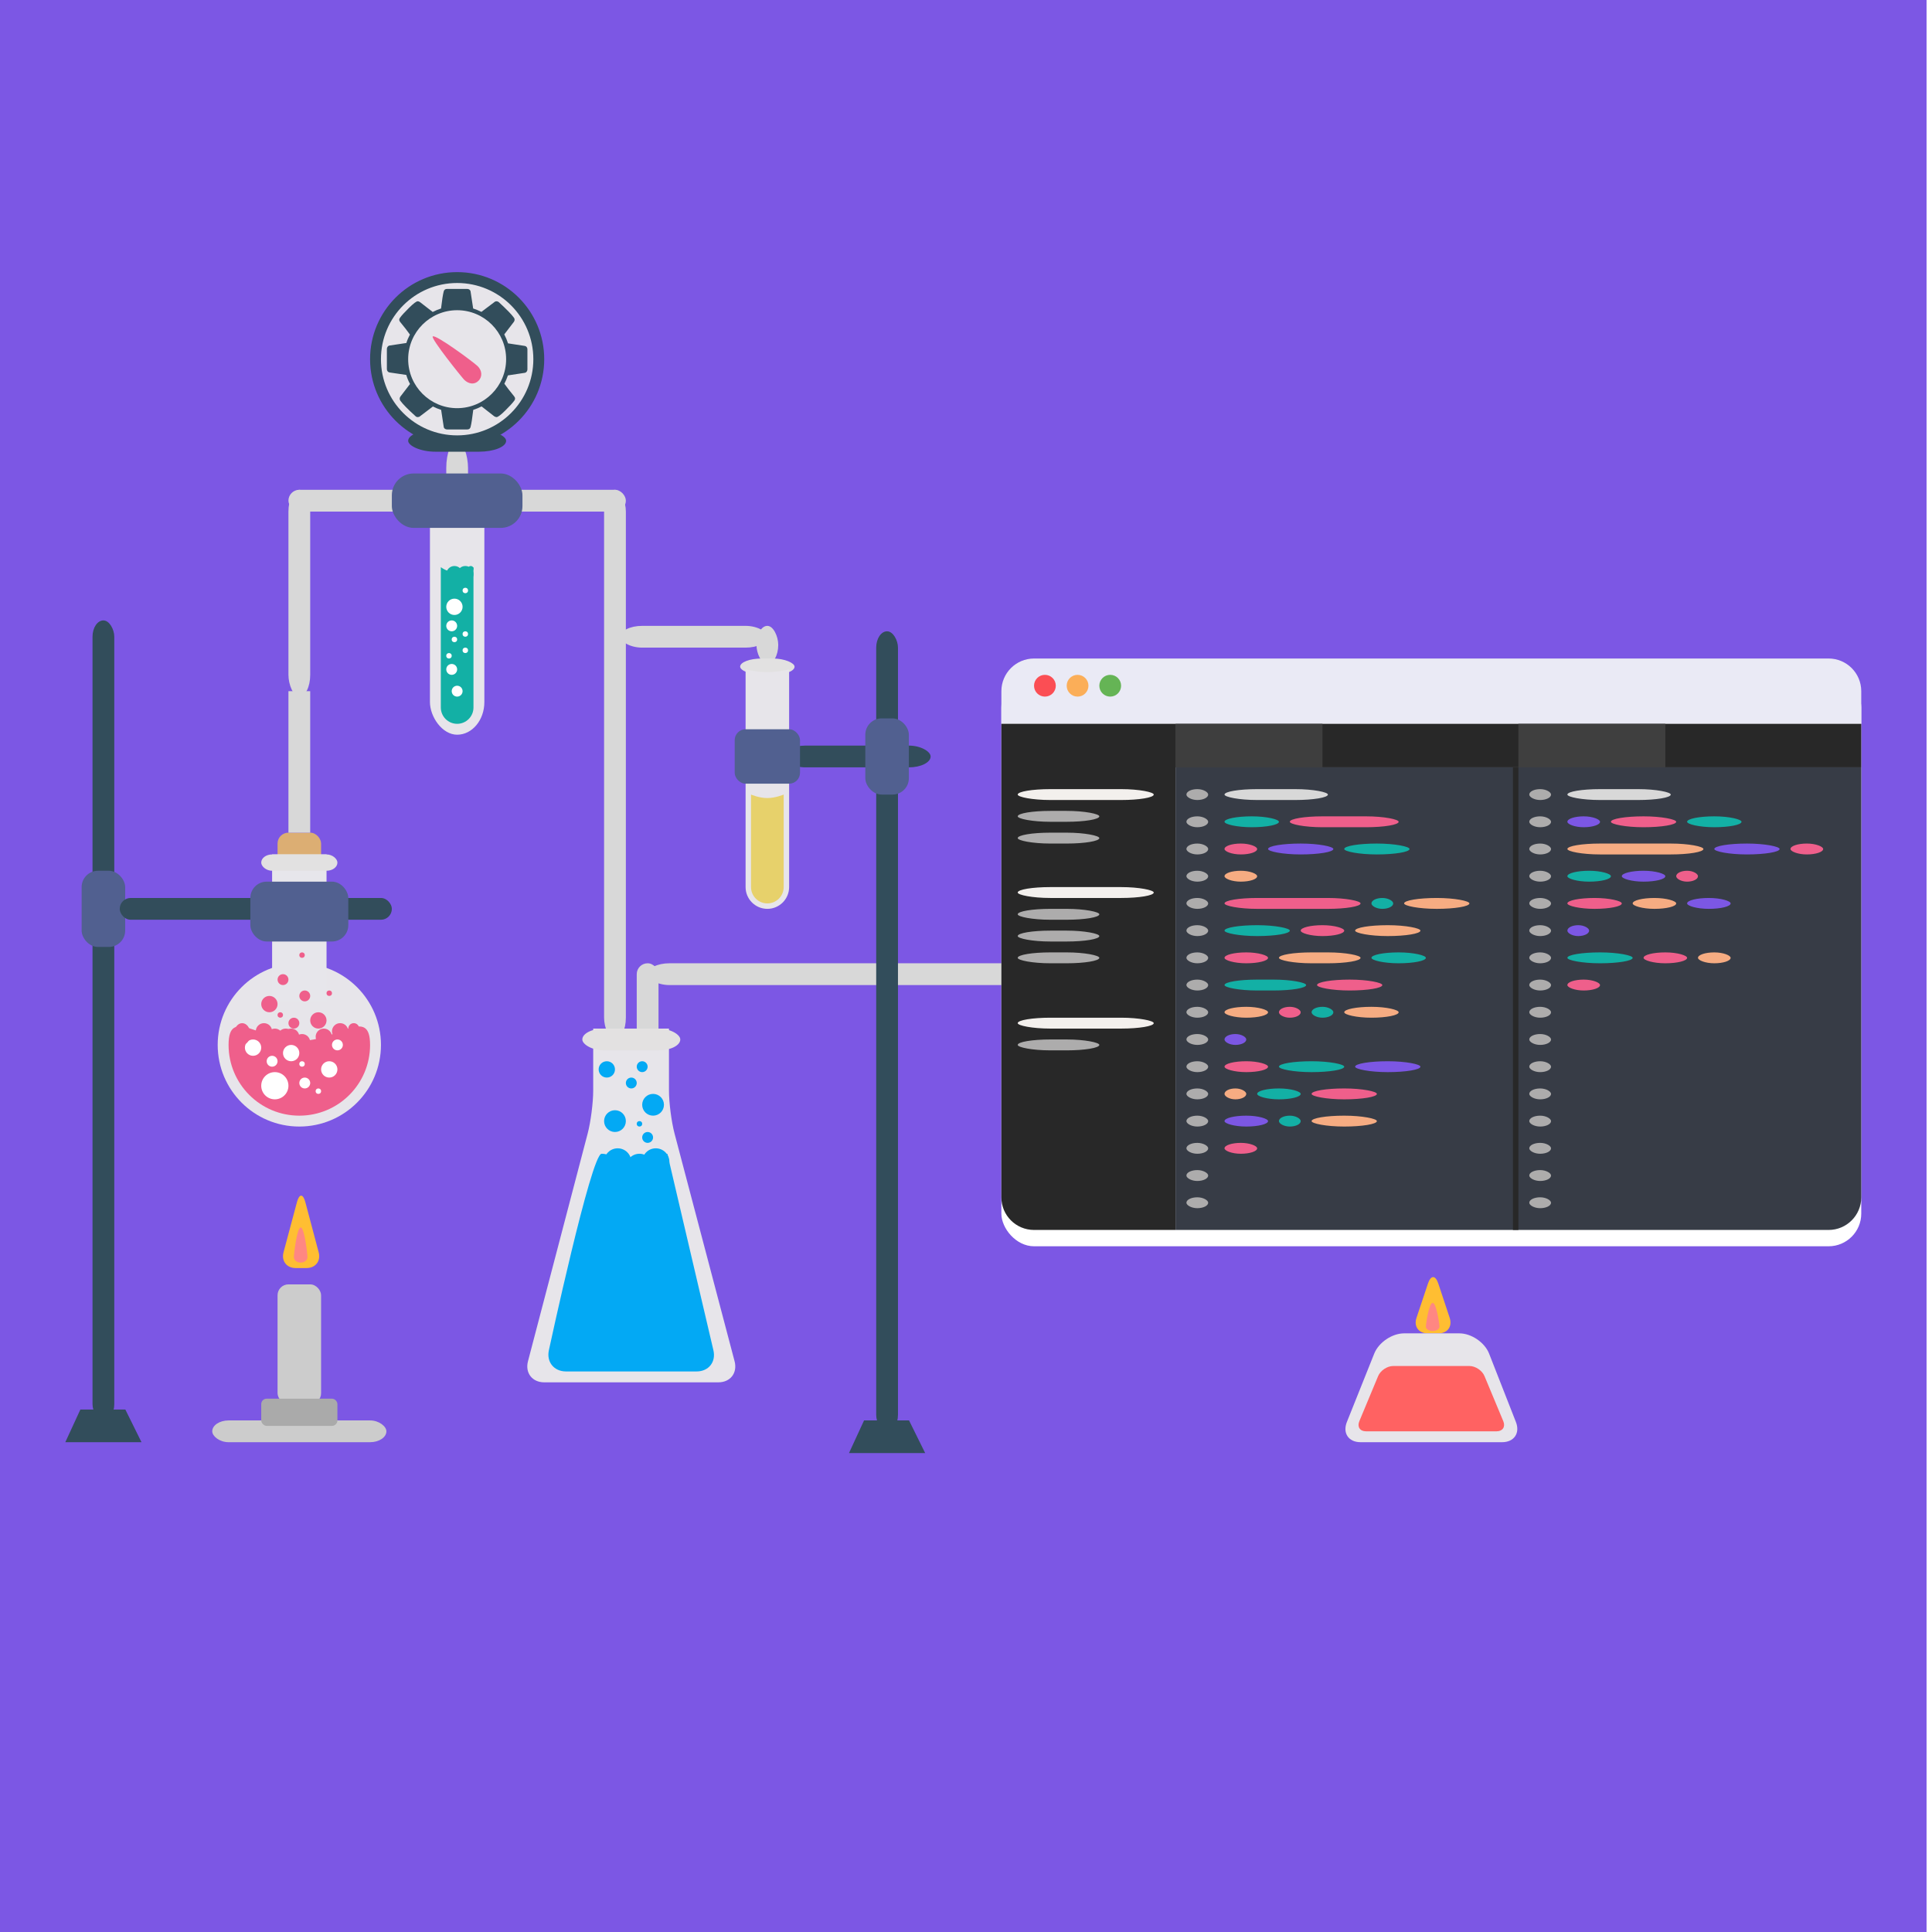 <svg xmlns="http://www.w3.org/2000/svg" xmlns:xlink="http://www.w3.org/1999/xlink" version="1.1" viewBox="0 0 355 355"><defs><filter id="filter-1" width="200%" height="200%" x="-50%" y="-50%" filterUnits="objectBoundingBox"><feOffset dx="0" dy="3" in="SourceAlpha" result="shadowOffsetOuter1"/><feGaussianBlur in="shadowOffsetOuter1" result="shadowBlurOuter1" stdDeviation=".5"/><feColorMatrix in="shadowBlurOuter1" result="shadowMatrixOuter1" type="matrix" values="0 0 0 0 0 0 0 0 0 0 0 0 0 0 0 0 0 0 0.203 0"/><feMerge><feMergeNode in="shadowMatrixOuter1"/><feMergeNode in="SourceGraphic"/></feMerge></filter></defs><g fill="none" fill-rule="evenodd" stroke="none" stroke-width="1"><g><path fill="#7C57E4" d="M-1,95.963 L-1,0 L354,0 L354,355 L-1,355 L-1,95.963 Z"/><rect width="27" height="4" x="144" y="137" fill="#324D5B" rx="4"/><rect width="109" height="4" x="119" y="177" fill="#D8D8D8" rx="4"/><rect width="4" height="15" x="117" y="177" fill="#D8D8D8" rx="2"/><rect width="4" height="7" x="139" y="115" fill="#D8D8D8" rx="4"/><rect width="10" height="3" x="136" y="121" fill="#E2E1E1" rx="4"/><rect width="27" height="4" x="114" y="115" fill="#D8D8D8" rx="4"/><rect width="4" height="101" x="111" y="90" fill="#D8D8D8" rx="4"/><rect width="62" height="4" x="53" y="90" fill="#D8D8D8" rx="2"/><rect width="4" height="38" x="53" y="90" fill="#D8D8D8" rx="4"/><path fill="#E7E5EA" d="M137,123 C137,123 138.981,123.503 141,123.503 C142.981,123.503 145,123 145,123 L145,162.998 C145,165.208 143.205,167 141,167 L141,167 C138.791,167 137,165.207 137,162.998 C137,162.998 137,123 137,123 Z"/><rect width="8" height="7" x="51" y="153" fill="#DCAE73" rx="2"/><path fill="#324D5B" d="M14.767,259 L23.033,259 L26,265 L12,265 L14.767,259 Z"/><rect width="4" height="147" x="17" y="114" fill="#324D5B" rx="3"/><path fill="#FFBE32" d="M54.563,220.892 C54.991,219.295 55.684,219.305 56.106,220.892 L58.555,230.108 C58.98,231.705 57.985,233 56.323,233 L54.326,233 C52.668,233 51.673,231.695 52.098,230.108 L54.563,220.892 Z"/><rect width="32" height="4" x="39" y="261" fill="#CCC" rx="3"/><rect width="8" height="22" x="51" y="236" fill="#CCC" rx="2"/><rect width="8" height="14" x="15" y="160" fill="#516090" rx="3"/><path fill="#324D5B" d="M158.767,261 L167.033,261 L170,267 L156,267 L158.767,261 Z"/><rect width="4" height="147" x="161" y="116" fill="#324D5B" rx="3"/><rect width="8" height="14" x="159" y="132" fill="#516090" rx="3"/><rect width="50" height="4" x="22" y="165" fill="#324D5B" rx="2"/><circle cx="55" cy="192" r="15" fill="#E7E5EA"/><rect width="10" height="27" x="50" y="157" fill="#E7E6EB"/><rect width="14" height="3" x="48" y="157" fill="#E2E1E1" rx="2"/><path fill="#E7E5EA" d="M107.985,208.272 C108.546,206.134 109,202.604 109,200.395 C109,200.395 109,189 109,189 C109,189 122.921,189 122.921,189 C122.921,189 122.921,200.395 122.921,200.395 C122.921,202.607 123.379,206.137 123.942,208.272 L134.979,250.129 C135.543,252.267 134.204,254 132,254 L100,254 C97.791,254 96.455,252.264 97.015,250.129 L107.985,208.272 Z"/><rect width="4" height="26" x="53" y="127" fill="#D8D8D8"/><rect width="14" height="5" x="48" y="257" fill="#AAA" rx="1"/><rect width="10" height="45" x="79" y="90" fill="#E7E5EA" rx="6"/><rect width="18" height="4" x="107" y="189" fill="#E3E1E1" rx="4"/><rect width="158" height="105" x="184" y="121" fill="#FFF" filter="url(#filter-1)" rx="6"/><path fill="#EAEAF5" d="M184,127 C184,123.686 186.693,121 190.001,121 L335.999,121 C339.313,121 342,123.693 342,127 L342,133 L184,133 L184,127 Z"/><circle cx="192" cy="126" r="2" fill="#FB4E54"/><circle cx="198" cy="126" r="2" fill="#FBAE58"/><circle cx="204" cy="126" r="2" fill="#65B455"/><path fill="#282828" d="M184,133 C184,133 216,133 216,133 C216,133 216,226 216,226 C216,226 190,226 190,226 C186.686,226 184,223.317 184,220.005 C184,220.005 184,133 184,133 Z"/><rect width="25" height="2" x="187" y="145" fill="#F3F0ED" rx="6"/><rect width="15" height="2" x="187" y="149" fill="#ADACAC" rx="6"/><rect width="15" height="2" x="187" y="153" fill="#ADACAC" rx="6"/><rect width="15" height="2" x="187" y="167" fill="#ADACAC" rx="6"/><rect width="15" height="2" x="187" y="171" fill="#ADACAC" rx="6"/><rect width="15" height="2" x="187" y="175" fill="#ADACAC" rx="6"/><rect width="15" height="2" x="187" y="191" fill="#ADACAC" rx="6"/><rect width="25" height="2" x="187" y="163" fill="#F3F0ED" rx="6"/><rect width="25" height="2" x="187" y="187" fill="#F3F0ED" rx="6"/><rect width="126" height="8" x="216" y="133" fill="#282828"/><rect width="27" height="8" x="216" y="133" fill="#3E3E3E"/><rect width="27" height="8" x="279" y="133" fill="#3F3F3F"/><path fill="#373C46" d="M216,141 C216,141 342,141 342,141 L342,220.006 C342,223.316 339.31,226 336.008,226 L216,226 C216,226 216,141 216,141 Z"/><rect width="1" height="85" x="278" y="141" fill="#282828"/><rect width="4" height="2" x="218" y="145" fill="#ADACAC" rx="6"/><rect width="4" height="2" x="218" y="150" fill="#ADACAC" rx="6"/><rect width="4" height="2" x="218" y="155" fill="#ADACAC" rx="6"/><rect width="4" height="2" x="218" y="165" fill="#ADACAC" rx="6"/><rect width="4" height="2" x="218" y="160" fill="#ADACAC" rx="6"/><rect width="4" height="2" x="218" y="170" fill="#ADACAC" rx="6"/><rect width="4" height="2" x="218" y="175" fill="#ADACAC" rx="6"/><rect width="4" height="2" x="218" y="180" fill="#ADACAC" rx="6"/><rect width="4" height="2" x="218" y="185" fill="#ADACAC" rx="6"/><rect width="4" height="2" x="218" y="190" fill="#ADACAC" rx="6"/><rect width="4" height="2" x="218" y="195" fill="#ADACAC" rx="6"/><rect width="4" height="2" x="218" y="200" fill="#ADACAC" rx="6"/><rect width="4" height="2" x="218" y="205" fill="#ADACAC" rx="6"/><rect width="4" height="2" x="218" y="210" fill="#ADACAC" rx="6"/><rect width="4" height="2" x="218" y="215" fill="#ADACAC" rx="6"/><rect width="4" height="2" x="218" y="220" fill="#ADACAC" rx="6"/><rect width="19" height="2" x="225" y="145" fill="#D8D8D8" rx="6"/><rect width="4" height="2" x="281" y="145" fill="#ADACAC" rx="6"/><rect width="4" height="2" x="281" y="150" fill="#ADACAC" rx="6"/><rect width="4" height="2" x="281" y="155" fill="#ADACAC" rx="6"/><rect width="4" height="2" x="281" y="165" fill="#ADACAC" rx="6"/><rect width="4" height="2" x="281" y="160" fill="#ADACAC" rx="6"/><rect width="4" height="2" x="281" y="170" fill="#ADACAC" rx="6"/><rect width="4" height="2" x="281" y="175" fill="#ADACAC" rx="6"/><rect width="4" height="2" x="281" y="180" fill="#ADACAC" rx="6"/><rect width="4" height="2" x="281" y="185" fill="#ADACAC" rx="6"/><rect width="4" height="2" x="281" y="190" fill="#ADACAC" rx="6"/><rect width="4" height="2" x="281" y="195" fill="#ADACAC" rx="6"/><rect width="4" height="2" x="281" y="200" fill="#ADACAC" rx="6"/><rect width="4" height="2" x="281" y="205" fill="#ADACAC" rx="6"/><rect width="4" height="2" x="281" y="210" fill="#ADACAC" rx="6"/><rect width="4" height="2" x="281" y="215" fill="#ADACAC" rx="6"/><rect width="4" height="2" x="281" y="220" fill="#ADACAC" rx="6"/><rect width="19" height="2" x="288" y="145" fill="#D8D8D8" rx="6"/><rect width="10" height="2" x="225" y="150" fill="#13B0A5" rx="6"/><rect width="10" height="2" x="310" y="150" fill="#13B0A5" rx="6"/><rect width="20" height="2" x="237" y="150" fill="#EF5F8B" rx="6"/><rect width="6" height="2" x="225" y="155" fill="#EF5F8B" rx="6"/><rect width="6" height="2" x="312" y="175" fill="#F6AC82" rx="6"/><rect width="6" height="2" x="225" y="160" fill="#F6AC82" rx="6"/><rect width="6" height="2" x="225" y="210" fill="#EF5F8B" rx="6"/><rect width="6" height="2" x="288" y="150" fill="#7C57E4" rx="6"/><rect width="6" height="2" x="288" y="180" fill="#EF5F8B" rx="6"/><rect width="6" height="2" x="329" y="155" fill="#EF5F8B" rx="6"/><rect width="25" height="2" x="225" y="165" fill="#EF5F8B" rx="6"/><rect width="25" height="2" x="288" y="155" fill="#F6AC82" rx="6"/><rect width="12" height="2" x="225" y="170" fill="#13B0A5" rx="6"/><rect width="12" height="2" x="288" y="175" fill="#13B0A5" rx="6"/><rect width="12" height="2" x="242" y="180" fill="#EF5F8B" rx="6"/><rect width="8" height="2" x="225" y="175" fill="#EF5F8B" rx="6"/><rect width="8" height="2" x="225" y="195" fill="#EF5F8B" rx="6"/><rect width="8" height="2" x="231" y="200" fill="#13B0A5" rx="6"/><rect width="8" height="2" x="225" y="205" fill="#7C57E4" rx="6"/><rect width="8" height="2" x="225" y="185" fill="#F6AC82" rx="6"/><rect width="15" height="2" x="235" y="175" fill="#F6AC82" rx="6"/><rect width="15" height="2" x="225" y="180" fill="#13B0A5" rx="6"/><rect width="10" height="2" x="252" y="175" fill="#13B0A5" rx="6"/><rect width="8" height="2" x="239" y="170" fill="#EF5F8B" rx="6"/><rect width="8" height="2" x="302" y="175" fill="#EF5F8B" rx="6"/><rect width="8" height="2" x="300" y="165" fill="#F6AC82" rx="6"/><rect width="8" height="2" x="310" y="165" fill="#7C57E4" rx="6"/><rect width="8" height="2" x="298" y="160" fill="#7C57E4" rx="6"/><rect width="8" height="2" x="288" y="160" fill="#13B0A5" rx="6"/><rect width="12" height="2" x="249" y="170" fill="#F6AC82" rx="6"/><rect width="12" height="2" x="235" y="195" fill="#13B0A5" rx="6"/><rect width="12" height="2" x="249" y="195" fill="#7C57E4" rx="6"/><rect width="4" height="2" x="252" y="165" fill="#13B0A5" rx="6"/><rect width="4" height="2" x="235" y="185" fill="#EF5F8B" rx="6"/><rect width="4" height="2" x="235" y="205" fill="#13B0A5" rx="6"/><rect width="4" height="2" x="308" y="160" fill="#EF5F8B" rx="6"/><rect width="4" height="2" x="288" y="170" fill="#7C57E4" rx="6"/><rect width="4" height="2" x="225" y="190" fill="#7C57E4" rx="6"/><rect width="4" height="2" x="241" y="185" fill="#13B0A5" rx="6"/><rect width="4" height="2" x="225" y="200" fill="#F6AC82" rx="6"/><rect width="10" height="2" x="247" y="185" fill="#F6AC82" rx="6"/><rect width="10" height="2" x="288" y="165" fill="#EF5F8B" rx="6"/><rect width="12" height="2" x="258" y="165" fill="#F6AC82" rx="6"/><rect width="12" height="2" x="233" y="155" fill="#7C57E4" rx="6"/><rect width="12" height="2" x="241" y="205" fill="#F6AC82" rx="6"/><rect width="12" height="2" x="296" y="150" fill="#EF5F8B" rx="6"/><rect width="12" height="2" x="315" y="155" fill="#7C57E4" rx="6"/><rect width="12" height="2" x="247" y="155" fill="#13B0A5" rx="6"/><rect width="12" height="2" x="241" y="200" fill="#EF5F8B" rx="6"/><rect width="18" height="11" x="46" y="162" fill="#516090" rx="3"/><rect width="12" height="10" x="135" y="134" fill="#516090" rx="2"/><path fill="#EF5F8B" d="M55,205 C62.18,205 68,199.18 68,192 C68,184.82 62.18,191.27 55,191.27 C47.82,191.27 42,184.82 42,192 C42,199.18 47.82,205 55,205 Z"/><circle cx="46.5" cy="192.5" r="1.5" fill="#FFF"/><circle cx="50.5" cy="199.5" r="2.5" fill="#FFF"/><circle cx="113.5" cy="213.5" r="2.5" fill="#03A9F4"/><circle cx="117.5" cy="214.5" r="2.5" fill="#03A9F4"/><circle cx="120.5" cy="213.5" r="2.5" fill="#03A9F4"/><circle cx="113" cy="206" r="2" fill="#03A9F4"/><circle cx="120" cy="203" r="2" fill="#03A9F4"/><circle cx="116" cy="199" r="1" fill="#03A9F4"/><circle cx="118" cy="196" r="1" fill="#03A9F4"/><circle cx="119" cy="209" r="1" fill="#03A9F4"/><circle cx="117.5" cy="206.5" r=".5" fill="#03A9F4"/><circle cx="111.5" cy="196.5" r="1.5" fill="#03A9F4"/><circle cx="50" cy="195" r="1" fill="#FFF"/><circle cx="49.5" cy="184.5" r="1.5" fill="#EF5F8B"/><circle cx="48.5" cy="189.5" r="1.5" fill="#EF5F8B"/><circle cx="50.5" cy="190.5" r="1.5" fill="#EF5F8B"/><ellipse cx="44.5" cy="190" fill="#EF5F8B" rx="1.5" ry="2"/><circle cx="55.5" cy="191.5" r="1.5" fill="#EF5F8B"/><circle cx="53.5" cy="190.5" r="1.5" fill="#EF5F8B"/><circle cx="52.5" cy="190.5" r="1.5" fill="#EF5F8B"/><circle cx="59.5" cy="190.5" r="1.5" fill="#EF5F8B"/><circle cx="62.5" cy="189.5" r="1.5" fill="#EF5F8B"/><circle cx="51.5" cy="186.5" r=".5" fill="#EF5F8B"/><circle cx="52" cy="180" r="1" fill="#EF5F8B"/><circle cx="56" cy="183" r="1" fill="#EF5F8B"/><circle cx="65" cy="189" r="1" fill="#EF5F8B"/><circle cx="58.5" cy="187.5" r="1.5" fill="#EF5F8B"/><circle cx="54" cy="188" r="1" fill="#EF5F8B"/><circle cx="55.5" cy="175.5" r=".5" fill="#EF5F8B"/><circle cx="60.5" cy="182.5" r=".5" fill="#EF5F8B"/><circle cx="56" cy="199" r="1" fill="#FFF"/><circle cx="60.5" cy="196.5" r="1.5" fill="#FFF"/><circle cx="58.5" cy="200.5" r=".5" fill="#FFF"/><circle cx="62" cy="192" r="1" fill="#FFF"/><circle cx="55.5" cy="195.5" r=".5" fill="#FFF"/><circle cx="53.5" cy="193.5" r="1.5" fill="#FFF"/><path fill="#FF8782" d="M55.25,232 C55.94,232 56.5,231.552 56.5,231 C56.5,230.448 55.94,225.545 55.25,225.545 C54.56,225.545 54,230.448 54,231 C54,231.552 54.56,232 55.25,232 Z"/><path fill="#FFBE32" d="M262.386,235.844 C262.911,234.273 263.76,234.273 264.282,235.844 L266.379,242.156 C266.901,243.727 265.985,245 264.323,245 L262.326,245 C260.668,245 259.75,243.727 260.275,242.156 L262.386,235.844 Z"/><path fill="#FF8782" d="M263.25,244.564 C263.94,244.564 264.5,244.206 264.5,243.764 C264.5,243.322 263.94,239.4 263.25,239.4 C262.56,239.4 262,243.322 262,243.764 C262,244.206 262.56,244.564 263.25,244.564 Z"/><path fill="#13B0A5" d="M81,104.219 C81,104.219 82.307,105.23 84,105.23 C85.693,105.23 87,104.219 87,104.219 C87,104.219 87,130.001 87,130.001 C87,131.657 85.653,133 84,133 L84,133 C82.343,133 81,131.65 81,130.001 C81,130.001 81,104.219 81,104.219 Z"/><circle cx="83.5" cy="111.5" r="1.5" fill="#FFF"/><circle cx="83.5" cy="105.5" r="1.5" fill="#13B0A5"/><circle cx="85.5" cy="105.5" r="1.5" fill="#13B0A5"/><circle cx="86.5" cy="104.5" r=".5" fill="#13B0A5"/><circle cx="84" cy="127" r="1" fill="#FFF"/><circle cx="83" cy="123" r="1" fill="#FFF"/><circle cx="83" cy="115" r="1" fill="#FFF"/><circle cx="83.5" cy="117.5" r=".5" fill="#FFF"/><circle cx="85.5" cy="119.5" r=".5" fill="#FFF"/><circle cx="82.5" cy="120.5" r=".5" fill="#FFF"/><circle cx="85.5" cy="116.5" r=".5" fill="#FFF"/><circle cx="85.5" cy="108.5" r=".5" fill="#FFF"/><rect width="4" height="15" x="82" y="81" fill="#D8D8D8" rx="5"/><rect width="24" height="10" x="72" y="87" fill="#516090" rx="4"/><rect width="18" height="4" x="75" y="79" fill="#324D5B" rx="5"/><circle cx="84" cy="66" r="15" fill="#E7E5EA" stroke="#324D5B" stroke-width="2"/><g fill="#324D5B"><path d="M25.777,10.772 C25.687,10.655 25.569,10.584 25.424,10.562 L22.347,10.092 C22.179,9.554 21.949,9.004 21.658,8.444 C21.859,8.164 22.162,7.769 22.565,7.259 C22.969,6.749 23.255,6.376 23.423,6.141 C23.512,6.017 23.557,5.889 23.557,5.754 C23.557,5.597 23.518,5.474 23.439,5.384 C23.036,4.812 22.111,3.86 20.665,2.526 C20.531,2.414 20.391,2.358 20.246,2.358 C20.077,2.358 19.943,2.409 19.842,2.509 L17.455,4.308 C16.995,4.073 16.491,3.865 15.942,3.686 L15.471,0.593 C15.46,0.447 15.395,0.327 15.278,0.231 C15.16,0.136 15.023,0.089 14.866,0.089 L11.134,0.089 C10.809,0.089 10.607,0.245 10.528,0.559 C10.383,1.119 10.22,2.162 10.041,3.686 C9.514,3.854 9.004,4.067 8.511,4.325 L6.191,2.526 C6.045,2.414 5.9,2.358 5.754,2.358 C5.507,2.358 4.978,2.759 4.165,3.56 C3.353,4.362 2.801,4.964 2.509,5.367 C2.408,5.513 2.358,5.642 2.358,5.754 C2.358,5.889 2.414,6.023 2.526,6.157 C3.277,7.065 3.876,7.839 4.325,8.478 C4.045,8.993 3.826,9.509 3.669,10.024 L0.542,10.495 C0.419,10.517 0.313,10.59 0.223,10.714 C0.133,10.837 0.088,10.966 0.088,11.1 L0.088,14.832 C0.088,14.978 0.133,15.11 0.223,15.227 C0.313,15.345 0.43,15.416 0.576,15.438 L3.653,15.892 C3.809,16.441 4.039,16.996 4.342,17.556 C4.14,17.836 3.837,18.231 3.434,18.741 C3.031,19.251 2.745,19.624 2.577,19.859 C2.487,19.983 2.442,20.111 2.442,20.246 C2.442,20.391 2.481,20.52 2.56,20.632 C2.997,21.238 3.921,22.179 5.334,23.457 C5.457,23.58 5.597,23.642 5.754,23.642 C5.922,23.642 6.062,23.591 6.174,23.491 L8.545,21.691 C9.005,21.927 9.509,22.134 10.058,22.314 L10.529,25.407 C10.54,25.553 10.604,25.673 10.722,25.768 C10.84,25.864 10.977,25.911 11.134,25.911 L14.866,25.911 C15.192,25.911 15.393,25.754 15.472,25.441 C15.617,24.88 15.78,23.838 15.959,22.314 C16.486,22.146 16.996,21.932 17.489,21.675 L19.809,23.491 C19.966,23.591 20.112,23.642 20.246,23.642 C20.493,23.642 21.019,23.244 21.826,22.448 C22.633,21.652 23.188,21.047 23.49,20.632 C23.591,20.52 23.642,20.391 23.642,20.246 C23.642,20.1 23.586,19.96 23.474,19.825 C22.667,18.839 22.067,18.066 21.675,17.505 C21.899,17.091 22.118,16.581 22.33,15.976 L25.441,15.505 C25.575,15.483 25.687,15.41 25.777,15.286 C25.866,15.163 25.911,15.034 25.911,14.899 L25.911,11.167 C25.911,11.022 25.867,10.89 25.777,10.772 L25.777,10.772 Z M16.043,16.043 C15.203,16.883 14.188,17.304 13,17.304 C11.812,17.304 10.798,16.883 9.957,16.043 C9.117,15.202 8.696,14.188 8.696,13 C8.696,11.812 9.116,10.798 9.957,9.957 C10.798,9.117 11.812,8.696 13,8.696 C14.188,8.696 15.203,9.117 16.043,9.957 C16.883,10.798 17.304,11.812 17.304,13 C17.304,14.188 16.883,15.202 16.043,16.043 L16.043,16.043 Z" transform="translate(71, 53)"/></g><circle cx="84" cy="66" r="9" fill="#E7E5EA"/><path fill="#EF5F8B" d="M83.708,71.706 C84.813,71.706 85.516,70.811 85.516,69.706 C85.516,68.601 84.37,60 83.708,60 C83.169,60 82,69.141 82,69.706 C82,70.811 82.604,71.706 83.708,71.706 Z" transform="translate(83.758, 65.853) rotate(-46) translate(-83.758, -65.853)"/><path fill="#03A9F4" d="M110.542,212 C112.451,212 112.381,213.304 115.978,213.304 C119.575,213.304 122.625,212 122.625,212 C122.625,212 131.088,248.11 131.088,248.11 C131.592,250.258 130.211,252 127.996,252 L104.004,252 C101.793,252 100.38,250.256 100.857,248.092 C100.857,248.092 108.632,212 110.542,212 Z"/><path fill="#E7D16B" d="M138,146 C138,146 139.481,146.641 141,146.641 C142.481,146.641 144,146 144,146 C144,146 144,163.006 144,163.006 C144,164.659 142.653,166 141,166 L141,166 C139.343,166 138,164.657 138,163.006 C138,163.006 138,146 138,146 Z"/><path fill="#E7E5EA" d="M252.514,248.715 C253.335,246.663 255.791,245 258.007,245 L268.151,245 C270.364,245 272.813,246.671 273.615,248.715 L278.543,261.285 C279.348,263.337 278.208,265 276,265 L250,265 C247.791,265 246.668,263.329 247.486,261.285 L252.514,248.715 Z"/><path fill="#FF6262" d="M253.23,252.849 C253.655,251.828 254.893,251 255.995,251 L270.005,251 C271.107,251 272.344,251.825 272.77,252.849 L276.23,261.151 C276.655,262.172 276.1,263 275.009,263 L250.991,263 C249.892,263 249.344,262.175 249.77,261.151 L253.23,252.849 Z"/></g></g></svg>